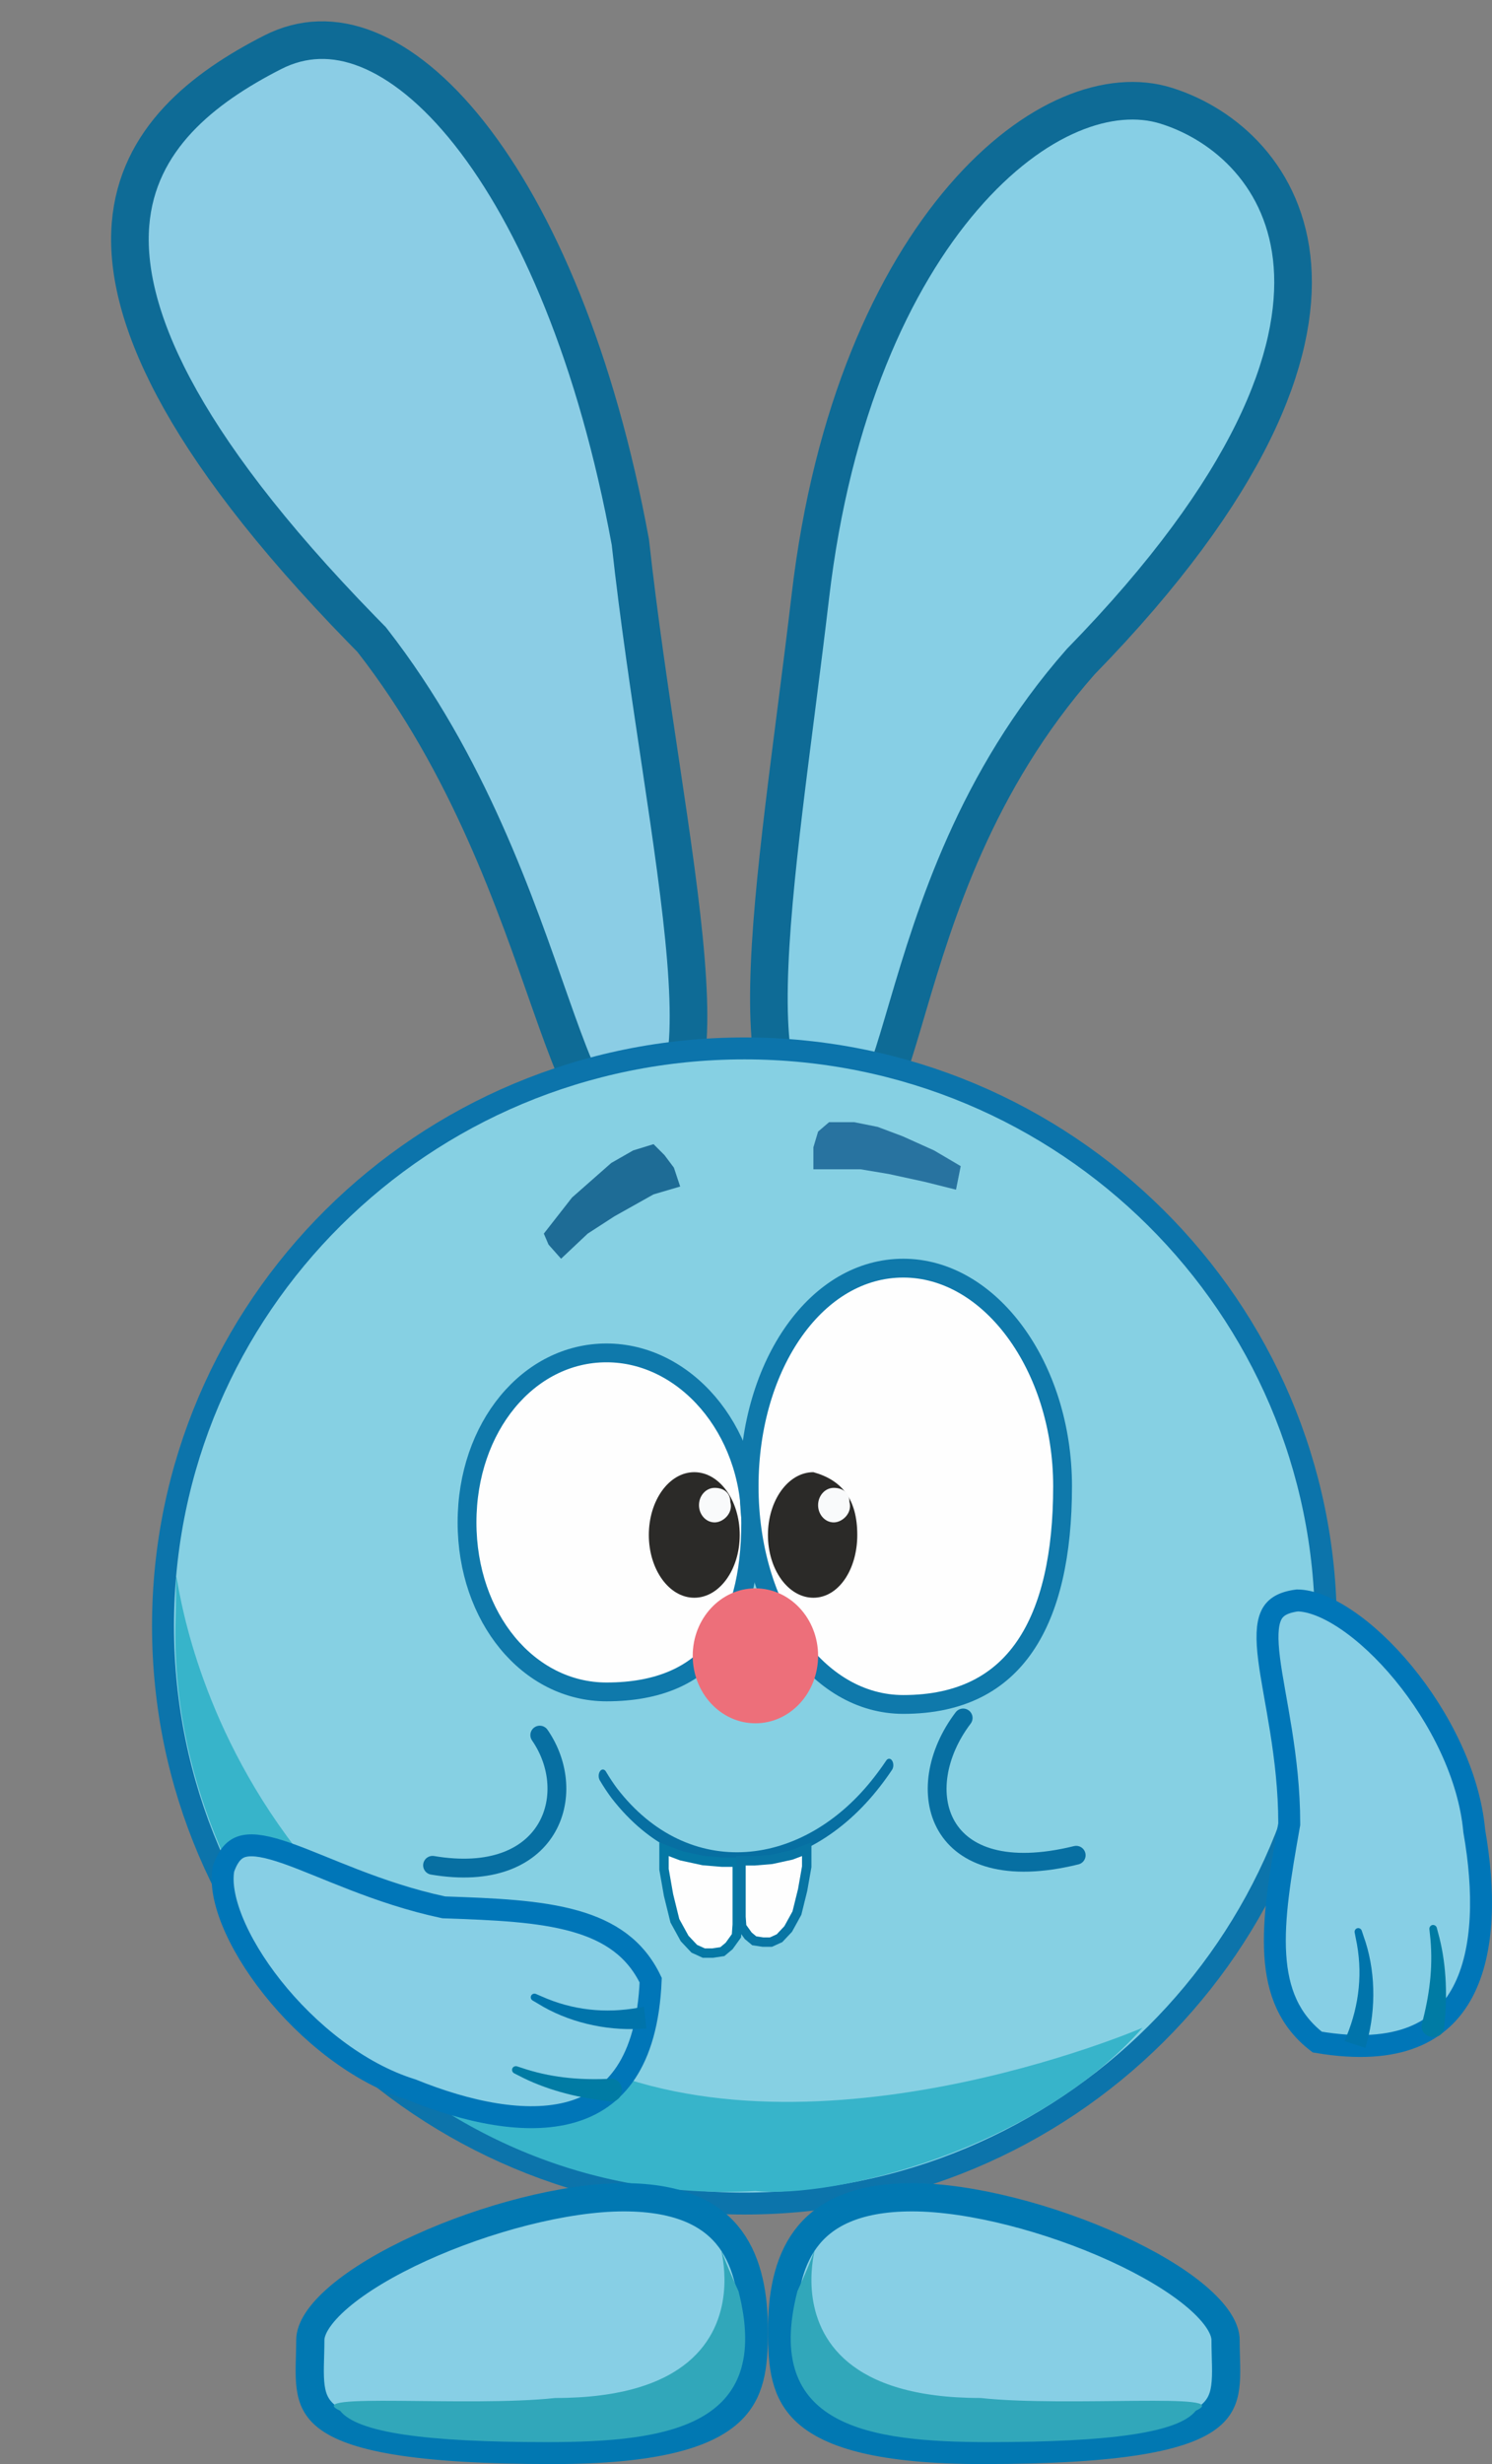 <svg width="476" height="786" viewBox="0 0 476 786" fill="none" xmlns="http://www.w3.org/2000/svg">
<rect x="0" y="0" width="476" height="786" fill="#808080" stroke="none"/>
<g clip-path="url(#clip0_176_1377)">
<g clip-path="url(#clip1_176_1377)">
<g clip-path="url(#clip2_176_1377)">
<path d="M86.93 16.714C96.534 11.806 106.682 11.552 117.15 15.719C127.798 19.957 138.925 28.857 149.706 42.484C171.246 69.707 190.39 114.534 201.105 172.941C203.797 197.451 207.515 221.975 210.903 244.675C214.315 267.526 217.378 288.445 218.81 305.946C220.262 323.711 219.917 336.908 217.187 344.843C215.87 348.67 214.243 350.541 212.698 351.426C211.21 352.28 208.76 352.81 204.48 351.727L201.386 350.945L199.008 353.076C195.786 355.965 194.143 356.089 193.632 356.04C193.139 355.992 191.842 355.603 189.746 352.806C187.689 350.061 185.529 345.873 183.134 340.141C180.765 334.471 178.317 327.671 175.575 319.89C164.678 288.966 149.647 243.897 118.755 204.259L118.539 203.982L118.293 203.733L115.425 200.807C55.88 139.71 39.462 98.882 41.635 71.583C43.801 44.382 64.752 28.048 86.93 16.714Z" fill="#8BCDE5" stroke="#0E6B96" stroke-width="12"/>
<path d="M307.345 63C329.956 36.766 354.435 28.245 371.981 33.708C390.948 39.614 410.17 56.477 412.328 84.658C414.514 113.194 399.378 155.113 344.924 210.922L344.816 211.034L344.714 211.149C311.199 249.217 298.305 291.6 289.629 320.998C287.446 328.398 285.571 334.835 283.702 340.279C281.814 345.774 280.078 349.805 278.313 352.52C276.553 355.23 275.28 355.846 274.561 355.996C273.785 356.157 271.966 356.128 268.378 353.876L266.01 352.389L263.352 353.247C259.04 354.637 256.325 354.41 254.592 353.718C252.907 353.044 251.211 351.556 249.678 348.449C246.419 341.847 245.025 330.25 245.345 314.045C245.977 281.971 253.048 236.878 258.547 190.113C265.454 131.368 284.962 88.971 307.345 63Z" fill="#87CFE5" stroke="#0E6B96" stroke-width="12"/>
<path d="M237.5 334.426C339.975 334.426 423 416.937 423 518.661C423 620.384 339.975 702.895 237.5 702.895C135.025 702.895 52.001 620.384 52.001 518.661C52.001 416.937 135.025 334.426 237.5 334.426Z" fill="#86D0E3" stroke="#0C74AB" stroke-width="7"/>
<path d="M364.501 646.824C330.001 685.874 266.001 701.394 241.001 698.89C134.001 704.898 53.501 610.673 56.001 517.159C57.566 458.584 43.001 596.76 182.001 655.836C256.501 693.383 364.501 646.824 364.501 646.824Z" fill="#37B4CA"/>
<path opacity="0.77" d="M173.5 393.501L182.5 381.987L195 370.972L202 366.967L208.5 364.965L212 368.469L215 372.474L217 378.482L208.5 380.985L196 387.994L187.5 393.501L179 401.511L175 397.006L173.5 393.501Z" fill="#004F80"/>
<path opacity="0.7" d="M264.5 357.956H272.5L280 359.458L288 362.462L298 366.968L306.5 371.974L305 379.483L295 376.98L283.5 374.477L274.5 372.975H267.5H259.5V365.966L261 360.96L264.5 357.956Z" fill="#014C83"/>
<g clip-path="url(#clip3_176_1377)">
<path d="M199 700.892C217.453 700.892 227.418 706.676 232.985 714.2C238.752 721.995 240.5 732.568 240.5 743.446C240.5 754.69 239.623 763.351 232.348 769.732C224.743 776.403 209.12 781.494 176.5 781.494C154.106 781.494 138.008 780.425 126.449 778.524C114.815 776.61 108.241 773.924 104.485 771.045C100.993 768.37 99.644 765.307 99.114 761.461C98.834 759.432 98.79 757.202 98.832 754.653C98.871 752.258 99 749.258 99 746.45C99 742.955 101.71 738.187 108.265 732.614C114.594 727.233 123.607 721.877 134.018 717.118C154.892 707.578 180.368 700.892 199 700.892Z" fill="#87CFE5" stroke="#0178B2" stroke-width="9"/>
<path d="M235.614 730.881C246.614 773.936 213.16 778.99 174.5 778.99C135.84 778.99 114 775.987 108.5 768.978C95.5 762.97 149.114 767.928 177.114 764.924C262.114 764.924 216 687.874 235.614 730.881Z" fill="#31A7BA"/>
</g>
<g clip-path="url(#clip4_176_1377)">
<path d="M291.001 700.892C272.548 700.892 262.583 706.676 257.016 714.2C251.249 721.995 249.501 732.568 249.501 743.446C249.501 754.69 250.378 763.351 257.653 769.732C265.258 776.403 280.881 781.494 313.501 781.494C335.895 781.494 351.993 780.425 363.552 778.524C375.186 776.61 381.76 773.924 385.516 771.045C389.008 768.37 390.357 765.307 390.887 761.461C391.167 759.432 391.211 757.202 391.169 754.653C391.13 752.258 391.001 749.258 391.001 746.45C391.001 742.955 388.291 738.187 381.736 732.614C375.407 727.233 366.394 721.877 355.983 717.118C335.109 707.578 309.633 700.892 291.001 700.892Z" fill="#87CFE5" stroke="#0178B2" stroke-width="9"/>
<path d="M254.387 730.881C243.387 773.936 276.841 778.99 315.501 778.99C354.161 778.99 376.001 775.987 381.501 768.978C394.501 762.97 340.887 767.928 312.887 764.924C227.887 764.924 274.001 687.874 254.387 730.881Z" fill="#31A7BA"/>
</g>
<g clip-path="url(#clip5_176_1377)">
<path d="M193.5 431.55C218.481 431.55 239.5 455.778 239.5 485.619C239.5 502.455 236.057 515.942 228.772 525.17C221.589 534.269 210.302 539.688 193.5 539.688C168.615 539.688 149 516.052 149 485.619C149 455.185 168.615 431.55 193.5 431.55Z" fill="#FEFEFE" stroke="#0F79AB" stroke-width="6"/>
<path d="M288.176 404.516C301.85 404.516 314.49 412.128 323.821 424.787C333.149 437.441 339 454.952 339 474.104C339 495.678 335.187 513.118 327.027 525.086C319.002 536.858 306.53 543.693 288.176 543.693C274.506 543.693 262.294 536.238 253.386 523.693C244.469 511.135 239 493.618 239 474.104C239 454.591 244.469 437.073 253.386 424.515C262.294 411.97 274.506 404.516 288.176 404.516Z" fill="#FEFEFE" stroke="#0F79AB" stroke-width="6"/>
<path d="M241 549.7C252.046 549.7 261 540.062 261 528.173C261 516.284 252.046 506.646 241 506.646C229.955 506.646 221 516.284 221 528.173C221 540.062 229.955 549.7 241 549.7Z" fill="#ED6F7A"/>
<path d="M273.5 489.624C273.5 500.684 267.508 509.65 259.5 509.65C251.492 509.65 245 500.684 245 489.624C245 478.564 251.492 469.599 259.5 469.599C268.5 472.102 273.5 478.109 273.5 489.624Z" fill="#2B2A28"/>
<path d="M221.5 509.65C229.509 509.65 236 500.684 236 489.624C236 478.564 229.509 469.599 221.5 469.599C213.492 469.599 207 478.564 207 489.624C207 500.684 213.492 509.65 221.5 509.65Z" fill="#2B2A28"/>
<path d="M271 479.11C272 482.615 268.761 485.619 266 485.619C263.239 485.619 261 483.153 261 480.112C261 477.07 263.239 474.604 266 474.604C268.761 474.604 271 476.069 271 479.11Z" fill="#F9FAFB"/>
<path d="M233 479.11C234 482.615 230.762 485.619 228 485.619C225.239 485.619 223 483.153 223 480.112C223 477.07 225.239 474.604 228 474.604C230.762 474.604 233 476.069 233 479.11Z" fill="#F9FAFB"/>
</g>
<g clip-path="url(#clip6_176_1377)">
<path d="M413.914 510.508C408.66 511.185 406.535 513.078 405.478 515.444C404.193 518.322 404.078 522.731 404.894 529.226C406.452 541.608 411.31 560.33 411.31 581.595V581.903L411.256 582.208C408.485 597.843 406.086 611.787 406.865 623.733C407.613 635.195 411.265 644.448 420.243 651.379C433.419 653.629 443.314 652.718 450.677 649.823C458.12 646.897 463.256 641.837 466.69 635.34C473.696 622.085 473.629 602.8 470.361 584.205L470.336 584.063L470.323 583.919C468.706 566.299 459.36 547.794 447.696 533.637C441.885 526.584 435.594 520.729 429.568 516.666C423.567 512.62 418.158 510.572 413.914 510.508Z" fill="#87CFE5" stroke="#0076B8" stroke-width="7"/>
<path d="M432.182 616.431C432.124 616.146 432.186 615.84 432.342 615.584C432.5 615.329 432.74 615.144 433.021 615.068C433.301 614.99 433.602 615.028 433.867 615.17C434.132 615.311 434.34 615.543 434.434 615.818C434.635 616.412 434.828 616.989 435.02 617.585C438.816 628.042 439.104 640.451 436.099 651.423C435.946 652.049 435.797 652.642 435.633 653.266C433.416 652.536 431.2 651.806 428.983 651.076C429.209 650.513 429.421 649.978 429.637 649.414C433.682 639.499 434.86 628.99 432.534 618.222C432.42 617.62 432.306 617.035 432.182 616.431Z" fill="#0074AB"/>
<path d="M456.025 615.362C455.992 615.067 456.083 614.762 456.265 614.515C456.448 614.268 456.706 614.099 456.996 614.044C457.286 613.989 457.588 614.051 457.849 614.214C458.108 614.377 458.305 614.628 458.383 614.913C458.522 615.433 458.653 615.924 458.786 616.446C461.347 625.554 461.81 635.72 460.887 645.167C460.844 645.703 460.803 646.215 460.758 646.751C460.679 647.707 460.223 648.562 459.448 649.122C458.675 649.681 457.646 649.9 456.63 649.736C455.614 649.571 454.706 649.04 454.148 648.266C453.588 647.49 453.424 646.534 453.65 645.603C453.772 645.092 453.89 644.604 454.01 644.094C456.282 635.086 457.27 626.224 456.187 616.909C456.134 616.384 456.084 615.887 456.025 615.362Z" fill="#007BA4"/>
</g>
<path d="M343.342 591.791C298.437 602.835 290.091 570.665 307.279 548" stroke="#076FA2" stroke-width="6" stroke-linecap="round"/>
<path d="M193.319 565.107C193.081 564.703 192.749 564.461 192.396 564.436C192.043 564.41 191.697 564.602 191.436 564.97C191.174 565.338 191.018 565.851 191.001 566.397C190.985 566.943 191.109 567.476 191.347 567.88C192.513 569.86 193.755 571.734 195.058 573.496C219.343 604.928 257.155 600.351 280.759 569.853C282.086 568.149 283.351 566.397 284.594 564.541C284.848 564.161 284.994 563.64 285 563.094C285.006 562.548 284.87 562.02 284.625 561.628C284.379 561.235 284.042 561.009 283.689 561C283.335 560.991 282.994 561.2 282.739 561.579C281.546 563.364 280.33 565.047 279.055 566.684C256.441 596.062 219.719 600.228 196.814 570.395C195.584 568.733 194.416 566.968 193.319 565.107Z" fill="#076FA2"/>
<path d="M217.334 591.963L217.375 591.979L217.416 591.987L224.306 593.487L224.341 593.495L224.377 593.498L230.368 593.998L230.39 594H235.205V613.916L234.953 617.48L232.614 620.735L230.462 622.531L227.375 623H224.543L221.495 621.612L218.414 618.339L215.307 612.682L213.29 604.506L211.842 596.282V589.879L217.334 591.963Z" fill="#FEFEFE" stroke="#0578A5" stroke-width="3"/>
<path d="M252.506 591.723L252.465 591.738L252.423 591.748L246.19 593.104L246.154 593.111L246.119 593.114L240.699 593.566L240.676 593.568H236.403V611.422L236.627 614.579L238.709 617.474L240.633 619.079L243.406 619.5H245.953L248.688 618.255L251.455 615.318L254.247 610.236L256.064 602.878L257.37 595.467V589.878L252.506 591.723Z" fill="#FEFEFE" stroke="#0875A4" stroke-width="3"/>
<path d="M138 595C175.575 601.344 185.177 572.219 172.206 553.464" stroke="#076FA2" stroke-width="6" stroke-linecap="round"/>
</g>
</g>
<g clip-path="url(#clip7_176_1377)">
<path d="M71.325 596.069C73.083 591.072 75.376 589.389 77.908 588.849C80.987 588.192 85.317 588.999 91.49 591.153C103.258 595.259 120.53 603.915 141.3 608.351L141.6 608.415L141.909 608.426C157.758 608.978 171.879 609.541 183.384 612.794C194.422 615.917 202.696 621.418 207.592 631.644C207.037 644.999 204.08 654.486 199.715 661.082C195.302 667.751 189.288 671.718 182.225 673.721C167.815 677.808 148.994 673.719 131.515 666.644L131.38 666.59L131.243 666.548C114.371 661.29 98.249 648.291 86.859 633.931C81.184 626.777 76.779 619.402 74.069 612.662C71.371 605.95 70.501 600.233 71.325 596.069Z" fill="#87CFE5" stroke="#0076B8" stroke-width="7"/>
<path d="M170.965 636.03C170.698 635.914 170.387 635.91 170.104 636.011C169.821 636.111 169.59 636.308 169.457 636.566C169.324 636.824 169.298 637.126 169.38 637.415C169.462 637.703 169.646 637.954 169.896 638.104C170.433 638.425 170.956 638.734 171.499 639.046C180.919 644.941 192.978 647.81 204.322 647.16C204.966 647.141 205.577 647.119 206.22 647.088C205.97 644.768 205.72 642.449 205.47 640.129C204.872 640.232 204.306 640.328 203.71 640.421C193.181 642.309 182.671 641.268 172.639 636.748C172.076 636.511 171.529 636.277 170.965 636.03Z" fill="#0074AB"/>
<path d="M164.941 659.123C164.66 659.03 164.343 659.056 164.064 659.182C163.784 659.309 163.566 659.527 163.451 659.799C163.337 660.071 163.334 660.38 163.439 660.668C163.544 660.956 163.748 661.2 164.011 661.336C164.489 661.581 164.941 661.811 165.424 662.05C173.783 666.455 183.616 669.028 193.036 670.096C193.569 670.166 194.078 670.233 194.61 670.3C195.56 670.423 196.491 670.155 197.199 669.514C197.907 668.874 198.335 667.914 198.387 666.886C198.439 665.859 198.11 664.86 197.47 664.152C196.829 663.443 195.931 663.083 194.973 663.11C194.448 663.123 193.947 663.136 193.424 663.147C184.152 663.489 175.29 662.608 166.418 659.605C165.916 659.444 165.442 659.291 164.941 659.123Z" fill="#007BA4"/>
</g>
</g>
<defs>
<clipPath id="clip0_176_1377">
<rect width="476" height="786" fill="white"/>
</clipPath>
<clipPath id="clip1_176_1377">
<rect width="476" height="786" fill="white"/>
</clipPath>
<clipPath id="clip2_176_1377">
<rect width="476" height="786" fill="white"/>
</clipPath>
<clipPath id="clip3_176_1377">
<rect width="151" height="90.115" fill="white" transform="translate(94 695.885)"/>
</clipPath>
<clipPath id="clip4_176_1377">
<rect width="151" height="90.115" fill="white" transform="matrix(-1 0 0 1 396.001 695.885)"/>
</clipPath>
<clipPath id="clip5_176_1377">
<rect width="196" height="148.189" fill="white" transform="translate(146 401.512)"/>
</clipPath>
<clipPath id="clip6_176_1377">
<rect width="76" height="149.19" fill="white" transform="matrix(-1 0 0 1 476 507)"/>
</clipPath>
<clipPath id="clip7_176_1377">
<rect width="158.308" height="110.56" fill="white" transform="matrix(-1 0 0 1 214.308 577)"/>
</clipPath>
</defs>
</svg>
